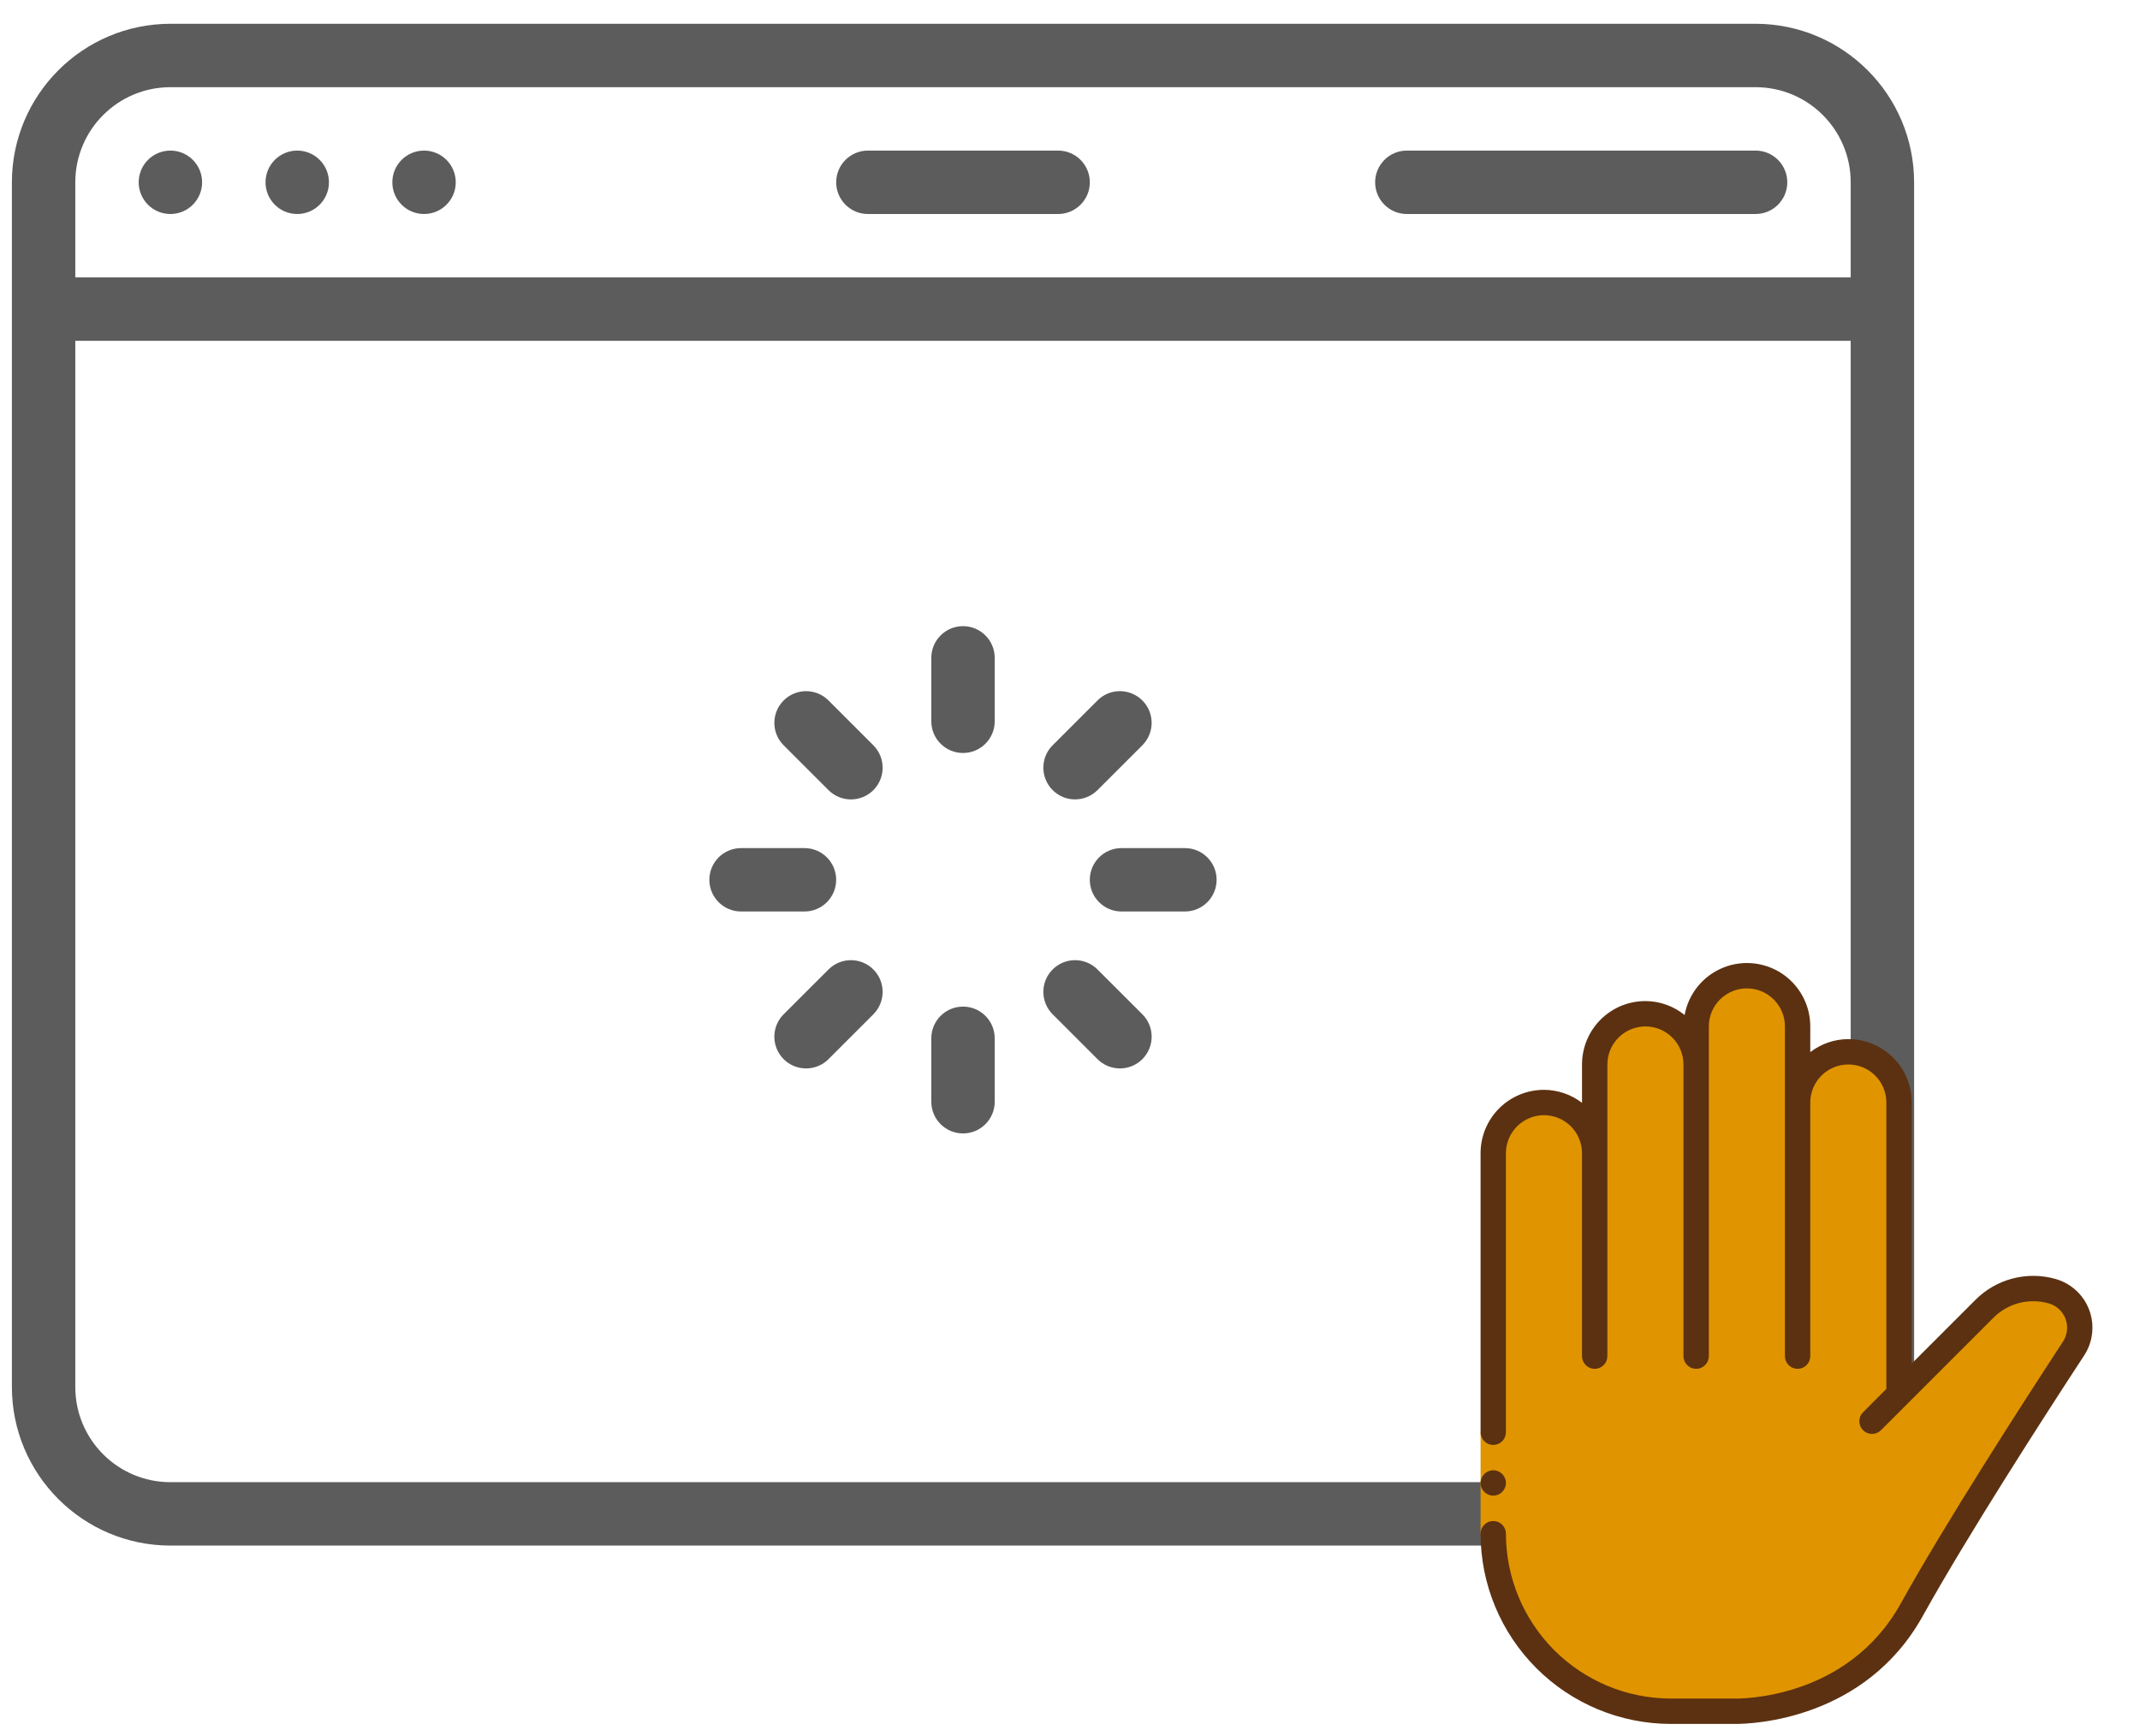 <svg width="90" height="73" viewBox="0 0 90 73" fill="none" xmlns="http://www.w3.org/2000/svg">
<path d="M36.5 9H44.5C45.237 9 45.834 8.403 45.834 7.667C45.834 6.93 45.237 6.333 44.5 6.333H36.5C35.764 6.333 35.167 6.93 35.167 7.667C35.167 8.403 35.764 9 36.5 9Z" fill="#5C5C5C"/>
<path d="M59.166 9H73.833C74.569 9 75.166 8.403 75.166 7.667C75.166 6.93 74.569 6.333 73.833 6.333H59.166C58.43 6.333 57.833 6.93 57.833 7.667C57.833 8.403 58.43 9 59.166 9Z" fill="#5C5C5C"/>
<path d="M73.833 1H7.167C3.487 1.004 0.504 3.987 0.5 7.667V58.333C0.504 62.013 3.487 64.996 7.167 65H73.833C77.513 64.996 80.496 62.013 80.5 58.333V7.667C80.496 3.987 77.513 1.004 73.833 1ZM7.167 3.667H73.833C76.043 3.667 77.833 5.458 77.833 7.667V11.667H3.167V7.667C3.167 5.458 4.958 3.667 7.167 3.667ZM73.833 62.333H7.167C4.958 62.333 3.167 60.542 3.167 58.333V14.333H77.833V58.333C77.833 60.542 76.043 62.333 73.833 62.333Z" fill="#5C5C5C"/>
<path d="M7.166 9C7.903 9 8.5 8.403 8.5 7.667C8.5 6.93 7.903 6.333 7.166 6.333C6.43 6.333 5.833 6.93 5.833 7.667C5.833 8.403 6.43 9 7.166 9Z" fill="#5C5C5C"/>
<path d="M12.5 9C13.237 9 13.834 8.403 13.834 7.667C13.834 6.93 13.237 6.333 12.5 6.333C11.764 6.333 11.167 6.93 11.167 7.667C11.167 8.403 11.764 9 12.5 9Z" fill="#5C5C5C"/>
<path d="M17.833 9C18.57 9 19.167 8.403 19.167 7.667C19.167 6.93 18.57 6.333 17.833 6.333C17.097 6.333 16.5 6.93 16.5 7.667C16.5 8.403 17.097 9 17.833 9Z" fill="#5C5C5C"/>
<path d="M40.5 26.333C39.764 26.333 39.167 26.93 39.167 27.667V30.333C39.167 31.07 39.764 31.667 40.5 31.667C41.237 31.667 41.834 31.07 41.834 30.333V27.667C41.834 26.93 41.237 26.333 40.5 26.333Z" fill="#5C5C5C"/>
<path d="M40.5 42.333C39.764 42.333 39.167 42.93 39.167 43.667V46.333C39.167 47.07 39.764 47.667 40.5 47.667C41.237 47.667 41.834 47.07 41.834 46.333V43.667C41.834 42.93 41.237 42.333 40.5 42.333Z" fill="#5C5C5C"/>
<path d="M34.843 29.457C34.322 28.937 33.477 28.937 32.957 29.458C32.436 29.979 32.436 30.823 32.957 31.344L34.844 33.229C35.365 33.75 36.209 33.75 36.73 33.229C37.251 32.708 37.25 31.863 36.729 31.343L34.843 29.457Z" fill="#5C5C5C"/>
<path d="M46.156 40.771C45.635 40.25 44.791 40.25 44.27 40.771C43.749 41.292 43.75 42.137 44.271 42.657L46.157 44.543C46.495 44.879 46.986 45.011 47.446 44.887C47.906 44.764 48.265 44.404 48.388 43.944C48.512 43.484 48.38 42.993 48.043 42.656L46.156 40.771Z" fill="#5C5C5C"/>
<path d="M35.166 37C35.166 36.264 34.569 35.667 33.833 35.667H31.166C30.43 35.667 29.833 36.264 29.833 37C29.833 37.736 30.43 38.333 31.166 38.333H33.833C34.569 38.333 35.166 37.736 35.166 37Z" fill="#5C5C5C"/>
<path d="M49.833 35.667H47.166C46.43 35.667 45.833 36.264 45.833 37C45.833 37.736 46.43 38.333 47.166 38.333H49.833C50.569 38.333 51.166 37.736 51.166 37C51.166 36.264 50.569 35.667 49.833 35.667Z" fill="#5C5C5C"/>
<path d="M34.844 40.771L32.957 42.656C32.62 42.993 32.489 43.484 32.612 43.944C32.735 44.404 33.094 44.764 33.554 44.887C34.015 45.011 34.506 44.879 34.843 44.543L36.729 42.657C37.25 42.137 37.251 41.292 36.73 40.771C36.209 40.25 35.365 40.25 34.844 40.771Z" fill="#5C5C5C"/>
<path d="M45.213 33.619C45.566 33.619 45.905 33.479 46.156 33.229L48.042 31.344C48.379 31.007 48.511 30.516 48.388 30.056C48.265 29.596 47.905 29.236 47.445 29.113C46.985 28.989 46.494 29.12 46.157 29.457L44.27 31.343C43.889 31.724 43.775 32.297 43.981 32.795C44.188 33.294 44.674 33.619 45.213 33.619Z" fill="#5C5C5C"/>
<g clip-path="url(#clip0_13015_29929)">
<path d="M87.205 56.713C85.477 59.353 82.277 64.319 80.4 67.7C77.957 72.1 72.933 71.967 72.933 71.967H70.266C68.286 71.967 66.387 71.18 64.987 69.78C63.587 68.379 62.8 66.48 62.8 64.5V48.5C62.8 47.934 63.025 47.392 63.425 46.992C63.825 46.591 64.367 46.367 64.933 46.367C65.499 46.367 66.042 46.591 66.442 46.992C66.842 47.392 67.067 47.934 67.067 48.5V44.767C67.067 44.201 67.291 43.658 67.691 43.258C68.091 42.858 68.634 42.633 69.2 42.633C69.766 42.633 70.308 42.858 70.708 43.258C71.108 43.658 71.333 44.201 71.333 44.767V43.167C71.333 42.601 71.558 42.058 71.958 41.658C72.358 41.258 72.901 41.033 73.466 41.033C74.032 41.033 74.575 41.258 74.975 41.658C75.375 42.058 75.6 42.601 75.6 43.167V46.367C75.6 45.801 75.825 45.258 76.225 44.858C76.625 44.458 77.167 44.233 77.733 44.233C78.299 44.233 78.842 44.458 79.242 44.858C79.642 45.258 79.867 45.801 79.867 46.367V58.628L83.461 55.039C83.826 54.673 84.282 54.412 84.782 54.283C85.282 54.154 85.807 54.16 86.304 54.303C86.545 54.371 86.766 54.495 86.951 54.665C87.135 54.834 87.277 55.045 87.365 55.28C87.452 55.514 87.484 55.767 87.456 56.016C87.428 56.265 87.342 56.504 87.205 56.713Z" fill="#E09400"/>
<path d="M77.643 44.857C78.042 45.259 78.266 45.801 78.267 46.367V58.628L79.867 57.028V46.367C79.867 46.017 79.782 45.673 79.618 45.365C79.454 45.056 79.216 44.793 78.926 44.598C78.636 44.403 78.303 44.282 77.956 44.247C77.608 44.211 77.257 44.261 76.934 44.393C77.198 44.5 77.439 44.658 77.643 44.857Z" fill="#E09400"/>
<path d="M86.304 54.303C85.788 54.15 85.24 54.153 84.726 54.312C84.964 54.383 85.181 54.508 85.362 54.678C85.543 54.848 85.682 55.058 85.767 55.291C85.852 55.524 85.882 55.774 85.854 56.021C85.826 56.267 85.741 56.504 85.605 56.712C83.877 59.353 80.677 64.319 78.8 67.7C76.529 71.79 72.035 71.962 71.411 71.967H72.933C72.933 71.967 77.957 72.1 80.4 67.7C82.277 64.319 85.477 59.353 87.205 56.713C87.342 56.504 87.428 56.265 87.456 56.016C87.484 55.767 87.453 55.515 87.365 55.28C87.277 55.045 87.135 54.834 86.951 54.665C86.767 54.495 86.545 54.371 86.304 54.303Z" fill="#E09400"/>
<path d="M64.4 64.5V48.5C64.399 48.075 64.526 47.66 64.764 47.309C65.001 46.957 65.339 46.685 65.733 46.527C65.41 46.396 65.059 46.346 64.712 46.383C64.365 46.419 64.032 46.539 63.742 46.734C63.453 46.929 63.215 47.192 63.051 47.5C62.887 47.808 62.8 48.151 62.8 48.5V64.5C62.8 65.481 62.993 66.451 63.368 67.357C63.743 68.263 64.293 69.086 64.987 69.78C66.387 71.18 68.286 71.967 70.266 71.967H71.867C70.886 71.967 69.915 71.773 69.009 71.398C68.103 71.023 67.28 70.473 66.587 69.78C65.893 69.086 65.343 68.263 64.968 67.357C64.593 66.451 64.4 65.481 64.4 64.5Z" fill="#E09400"/>
<path d="M62.267 60.233H63.333V64.499H62.267V60.233Z" fill="#E09400"/>
<path d="M62.8 62.899C63.094 62.899 63.333 62.661 63.333 62.366C63.333 62.072 63.094 61.833 62.8 61.833C62.505 61.833 62.267 62.072 62.267 62.366C62.267 62.661 62.505 62.899 62.8 62.899Z" fill="#5C3111"/>
<path d="M86.451 53.788C85.863 53.62 85.241 53.613 84.649 53.766C84.058 53.919 83.518 54.228 83.085 54.66L80.4 57.345V46.367C80.4 46.016 80.332 45.669 80.198 45.346C80.064 45.022 79.867 44.728 79.62 44.48C79.372 44.233 79.078 44.036 78.754 43.902C78.43 43.768 78.084 43.7 77.733 43.7C77.154 43.702 76.592 43.894 76.133 44.247V43.167C76.134 42.502 75.885 41.86 75.437 41.369C74.989 40.877 74.373 40.572 73.71 40.511C73.048 40.451 72.387 40.641 71.857 41.044C71.328 41.446 70.968 42.032 70.849 42.687C70.382 42.309 69.8 42.102 69.2 42.1C68.85 42.1 68.503 42.168 68.179 42.302C67.855 42.436 67.561 42.633 67.314 42.88C67.066 43.128 66.869 43.422 66.736 43.746C66.602 44.069 66.533 44.416 66.533 44.767V46.38C66.074 46.028 65.512 45.835 64.933 45.833C64.583 45.833 64.236 45.902 63.912 46.036C63.589 46.169 63.295 46.366 63.047 46.614C62.799 46.861 62.603 47.155 62.469 47.479C62.335 47.803 62.266 48.15 62.267 48.5V60.233C62.267 60.375 62.323 60.51 62.423 60.611C62.523 60.711 62.658 60.767 62.8 60.767C62.941 60.767 63.077 60.711 63.177 60.611C63.277 60.51 63.333 60.375 63.333 60.233V48.5C63.333 48.076 63.502 47.669 63.802 47.369C64.102 47.069 64.509 46.9 64.933 46.9C65.358 46.9 65.765 47.069 66.065 47.369C66.365 47.669 66.533 48.076 66.533 48.5V57.033C66.533 57.175 66.59 57.31 66.689 57.41C66.79 57.511 66.925 57.567 67.067 57.567C67.208 57.567 67.344 57.511 67.444 57.41C67.544 57.31 67.6 57.175 67.6 57.033V44.767C67.6 44.342 67.769 43.935 68.069 43.635C68.369 43.335 68.776 43.167 69.2 43.167C69.624 43.167 70.031 43.335 70.331 43.635C70.631 43.935 70.8 44.342 70.8 44.767V57.033C70.8 57.175 70.856 57.31 70.956 57.41C71.056 57.511 71.192 57.567 71.333 57.567C71.475 57.567 71.61 57.511 71.71 57.41C71.81 57.31 71.867 57.175 71.867 57.033V43.167C71.867 42.742 72.035 42.335 72.335 42.035C72.635 41.735 73.042 41.567 73.467 41.567C73.891 41.567 74.298 41.735 74.598 42.035C74.898 42.335 75.067 42.742 75.067 43.167V57.033C75.067 57.175 75.123 57.31 75.223 57.41C75.323 57.511 75.459 57.567 75.6 57.567C75.741 57.567 75.877 57.511 75.977 57.41C76.077 57.31 76.133 57.175 76.133 57.033V46.367C76.133 45.942 76.302 45.535 76.602 45.235C76.902 44.935 77.309 44.767 77.733 44.767C78.158 44.767 78.565 44.935 78.865 45.235C79.165 45.535 79.333 45.942 79.333 46.367V58.412L78.346 59.4C78.248 59.501 78.195 59.636 78.196 59.775C78.197 59.915 78.253 60.049 78.352 60.148C78.451 60.247 78.585 60.303 78.725 60.304C78.864 60.305 78.999 60.252 79.1 60.154L80.243 59.011L83.838 55.416C84.136 55.117 84.508 54.904 84.917 54.798C85.325 54.693 85.754 54.698 86.16 54.814C86.321 54.859 86.469 54.941 86.592 55.054C86.715 55.167 86.809 55.308 86.868 55.464C86.926 55.621 86.947 55.789 86.929 55.955C86.911 56.121 86.853 56.28 86.762 56.42C85.021 59.082 81.818 64.053 79.935 67.441C77.68 71.494 73.14 71.441 72.933 71.433H70.267C68.428 71.431 66.666 70.7 65.366 69.4C64.067 68.1 63.335 66.338 63.333 64.5C63.333 64.359 63.277 64.223 63.177 64.123C63.077 64.023 62.941 63.967 62.8 63.967C62.658 63.967 62.523 64.023 62.423 64.123C62.323 64.223 62.267 64.359 62.267 64.5C62.269 66.621 63.113 68.654 64.612 70.154C66.112 71.654 68.146 72.498 70.267 72.5H72.919H72.997C73.69 72.5 78.433 72.336 80.866 67.958C82.733 64.598 85.918 59.653 87.652 57.003C87.835 56.723 87.95 56.404 87.986 56.072C88.023 55.74 87.982 55.404 87.865 55.091C87.748 54.778 87.559 54.497 87.313 54.271C87.067 54.044 86.772 53.879 86.451 53.788V53.788Z" fill="#5C3111"/>
</g>
<defs>
<clipPath id="clip0_13015_29929">
<rect width="32" height="32" fill="white" transform="translate(58 40.5)"/>
</clipPath>
</defs>
</svg>
